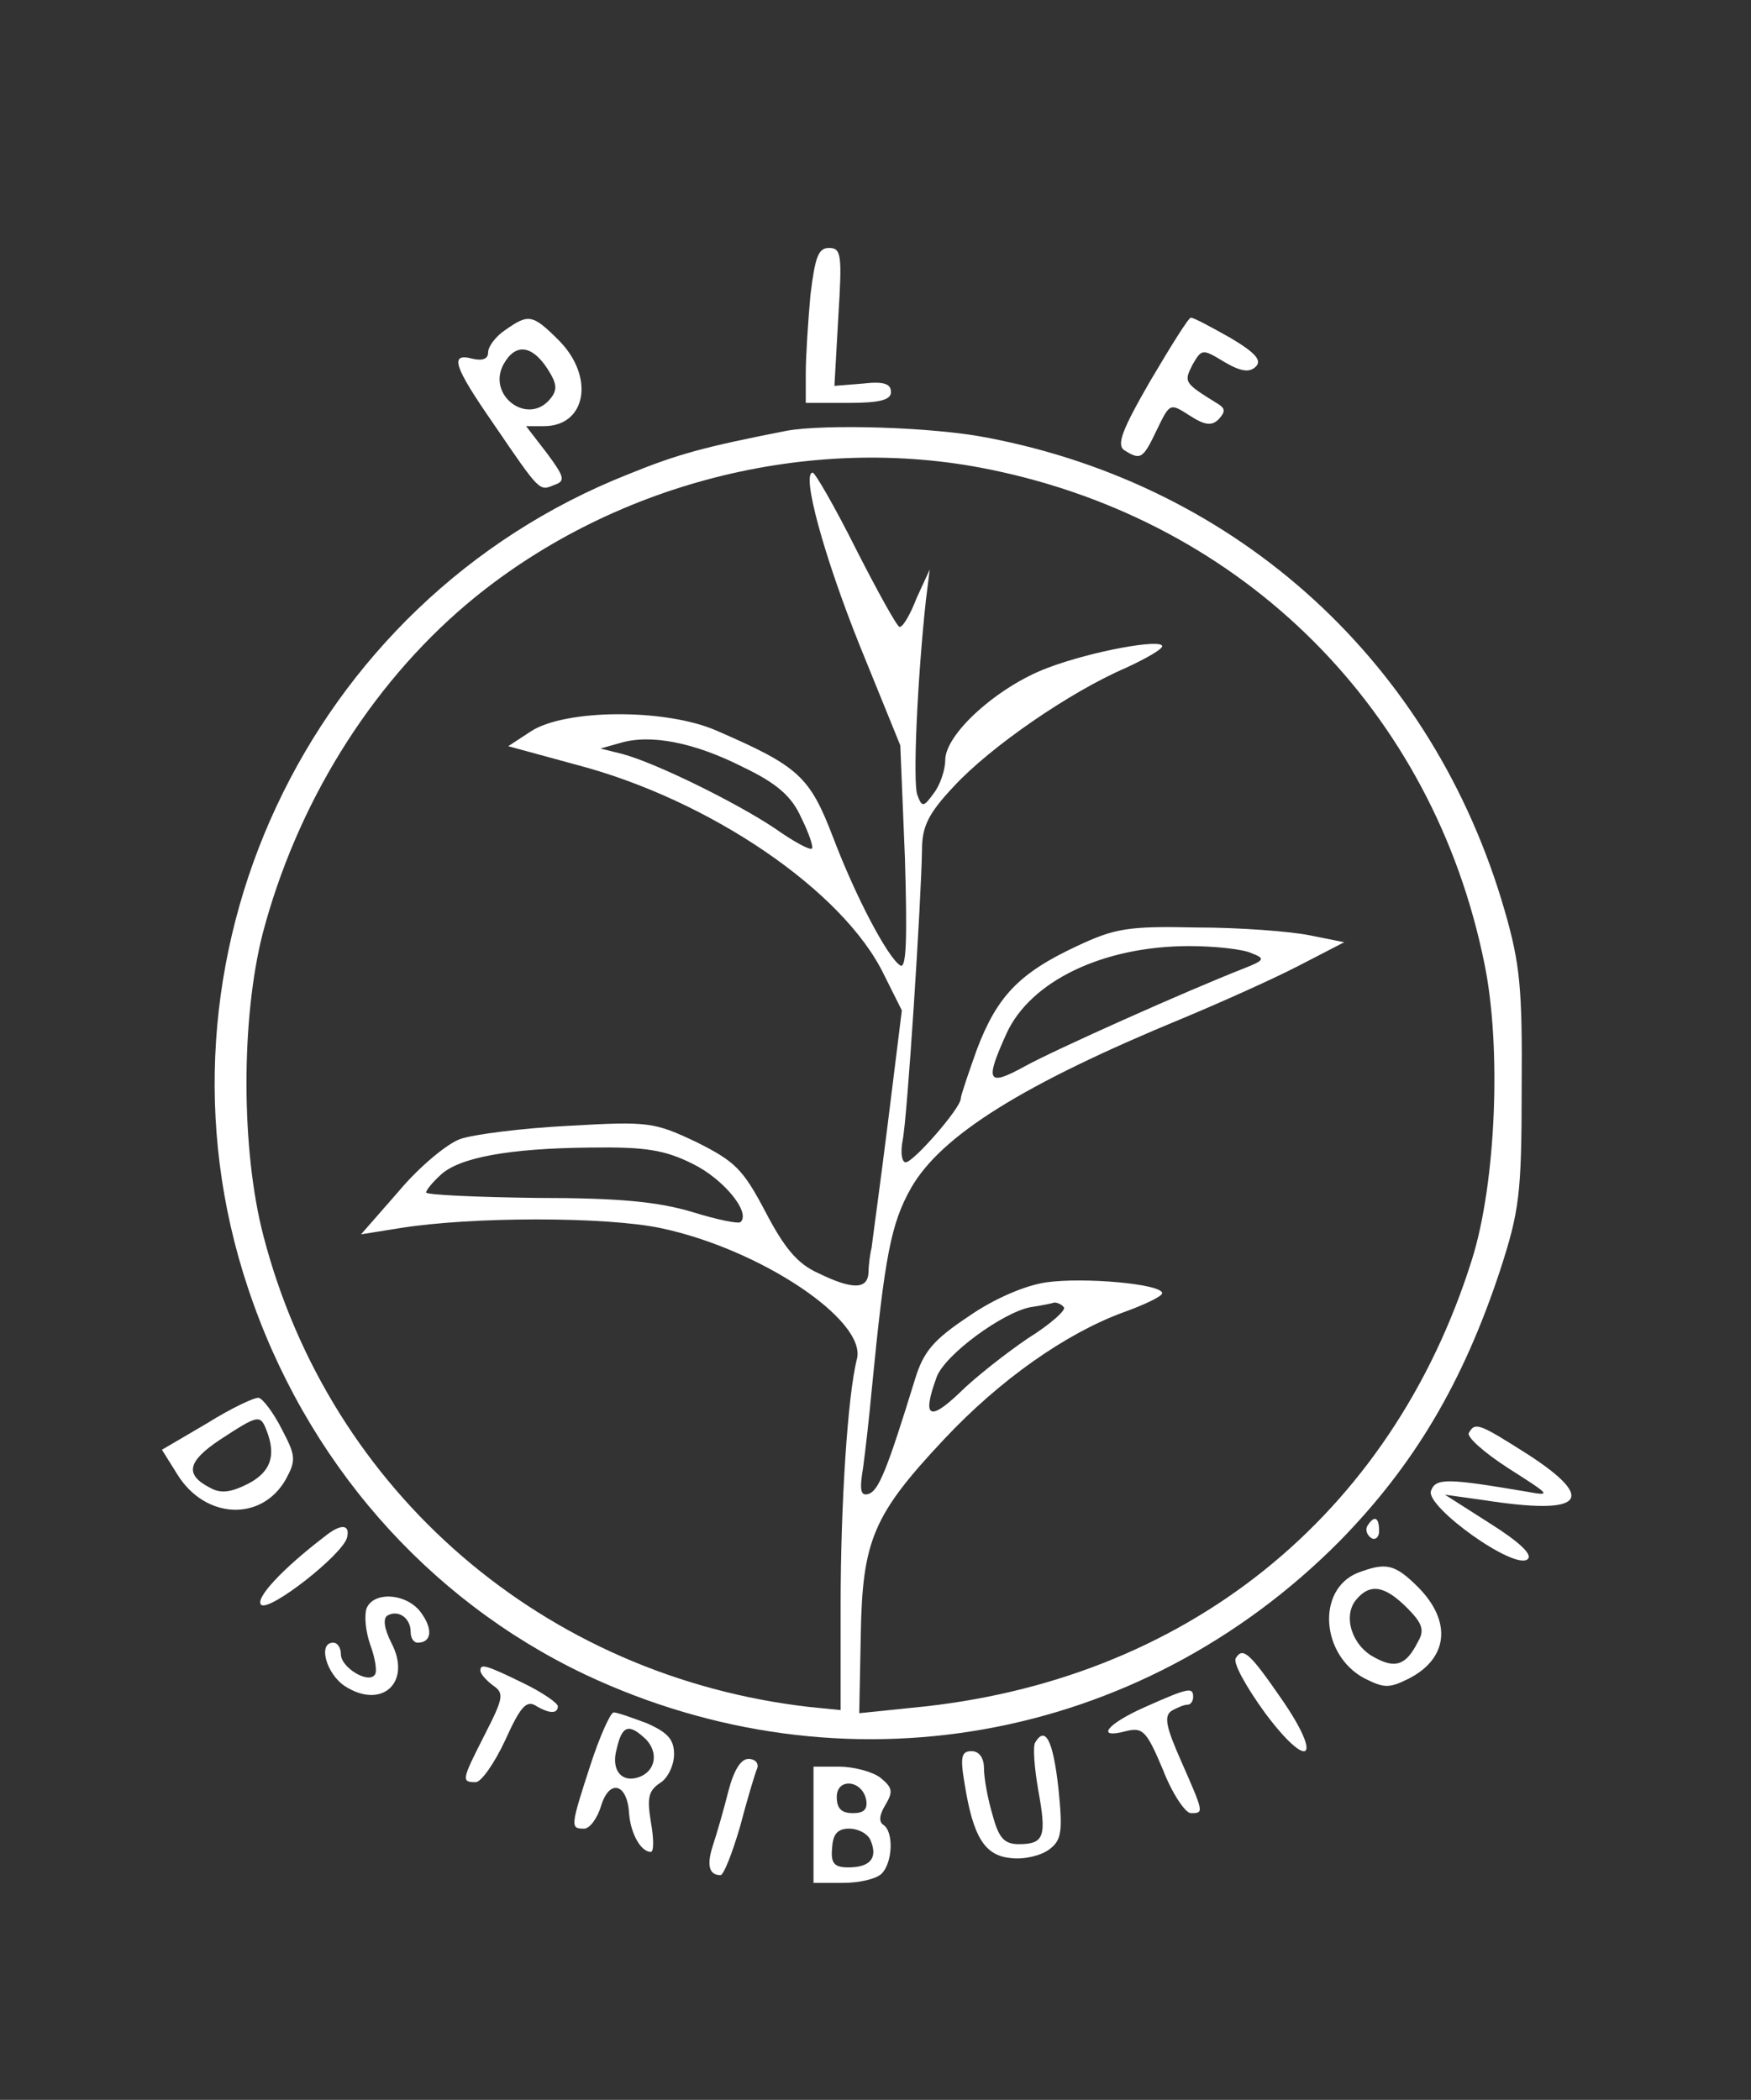 <?xml version="1.0" standalone="no"?>
<!DOCTYPE svg PUBLIC "-//W3C//DTD SVG 20010904//EN"
 "http://www.w3.org/TR/2001/REC-SVG-20010904/DTD/svg10.dtd">
<svg version="1.0" xmlns="http://www.w3.org/2000/svg"
 width="226pt" height="271pt" viewBox="0 0 226 271"
 preserveAspectRatio="xMidYMid meet">
<rect x="0" y="0" width="226" height="271" fill="#333333" stroke="none"/>
<g transform="translate(0,271) scale(0.1,-0.1)"
fill="#FFFFFF" stroke="none">
<path d="M1046 2329 c-3 -34 -6 -79 -6 -100 l0 -39 55 0 c41 0 55 4 55 14 0
11 -10 14 -36 11 l-37 -3 5 89 c5 80 4 89 -12 89 -14 0 -18 -12 -24 -61z"/>
<path d="M652 2284 c-12 -8 -22 -21 -22 -29 0 -8 -7 -11 -20 -8 -30 8 -25 -9
27 -84 60 -88 59 -87 78 -79 15 5 14 10 -9 41 l-27 35 23 0 c55 0 66 64 19
111 -34 34 -39 34 -69 13z m54 -49 c13 -20 14 -28 4 -40 -29 -35 -82 5 -60 45
15 27 36 25 56 -5z"/>
<path d="M1485 2219 c-37 -64 -44 -83 -34 -90 21 -13 24 -12 42 26 17 35 17
35 42 19 20 -13 29 -14 38 -5 9 10 9 14 -3 21 -42 26 -42 27 -31 49 12 21 13
21 41 4 22 -13 33 -14 41 -6 8 8 -1 18 -33 37 -25 14 -47 26 -51 26 -3 0 -26
-37 -52 -81z"/>
<path d="M1015 2154 c-107 -21 -140 -30 -204 -56 -415 -164 -632 -628 -491
-1050 74 -223 231 -402 435 -499 333 -157 715 -89 974 172 96 98 159 204 207
349 25 77 28 99 28 235 1 129 -2 161 -22 230 -92 319 -343 548 -667 610 -70
14 -211 18 -260 9z m263 -50 c328 -67 572 -311 638 -638 22 -107 15 -282 -16
-381 -104 -332 -371 -546 -723 -579 l-68 -7 2 101 c2 122 16 155 107 252 73
78 158 137 231 164 28 10 51 21 51 25 0 12 -101 21 -150 14 -27 -4 -67 -21
-100 -44 -45 -30 -58 -45 -69 -81 -36 -117 -47 -144 -60 -148 -10 -3 -12 4 -7
34 3 22 8 66 11 99 17 175 25 216 51 262 39 68 145 134 351 219 48 20 115 50
148 67 l60 31 -45 9 c-25 5 -90 10 -145 10 -89 2 -106 -1 -155 -24 -75 -35
-103 -65 -129 -133 -11 -31 -21 -60 -21 -64 0 -12 -61 -82 -71 -82 -5 0 -7 12
-4 28 6 28 24 309 25 375 0 30 8 47 41 82 47 51 150 122 222 153 26 12 47 24
47 28 0 10 -90 -6 -148 -28 -64 -24 -132 -85 -132 -119 0 -13 -7 -33 -15 -43
-13 -18 -15 -18 -21 -2 -6 16 0 149 11 251 l5 40 -17 -37 c-8 -21 -18 -38 -22
-37 -3 0 -28 45 -56 100 -27 54 -53 99 -56 99 -15 0 14 -107 61 -224 l52 -128
6 -146 c3 -102 2 -143 -6 -138 -16 10 -57 87 -87 166 -30 78 -44 91 -150 137
-66 29 -196 28 -240 -1 l-29 -19 88 -24 c172 -45 345 -163 397 -271 l23 -46
-18 -145 c-10 -80 -20 -152 -21 -161 -2 -8 -4 -23 -4 -32 -1 -22 -20 -23 -65
-1 -27 12 -44 33 -68 79 -29 55 -39 65 -89 90 -55 26 -62 27 -166 21 -59 -3
-122 -11 -139 -17 -17 -6 -53 -36 -79 -67 l-49 -56 50 8 c93 15 266 15 337 0
128 -27 266 -119 253 -169 -12 -47 -21 -189 -21 -317 l0 -136 -40 4 c-342 39
-619 277 -705 608 -29 111 -29 280 -1 390 44 167 138 319 263 425 185 156 443
222 676 174z m-319 -384 c44 -21 63 -38 75 -65 10 -20 16 -38 14 -40 -2 -3
-24 9 -48 26 -51 34 -155 85 -197 96 l-28 7 25 7 c39 12 96 1 159 -31z m656
-240 c18 -7 18 -9 -10 -20 -74 -29 -244 -105 -282 -126 -49 -27 -52 -20 -24
42 31 68 125 113 236 113 33 0 69 -4 80 -9z m-721 -272 c39 -19 75 -62 62 -75
-2 -3 -31 3 -63 13 -44 13 -93 18 -200 18 -79 1 -143 4 -143 7 0 3 8 13 19 23
24 22 87 34 193 35 71 1 96 -3 132 -21z m479 -185 c4 -3 -17 -22 -46 -40 -28
-19 -69 -51 -89 -71 -39 -37 -48 -31 -29 21 11 29 85 83 121 90 14 2 28 5 31
6 3 0 9 -2 12 -6z"/>
<path d="M267 873 l-58 -34 20 -32 c36 -58 109 -61 140 -6 13 24 13 30 -5 64
-11 22 -25 40 -30 41 -5 1 -35 -13 -67 -33z m77 -9 c13 -33 5 -54 -24 -69 -22
-11 -35 -13 -49 -5 -33 17 -29 34 13 62 49 32 52 33 60 12z"/>
<path d="M1896 861 c-4 -5 20 -26 51 -46 55 -35 56 -36 23 -30 -101 17 -117
18 -123 1 -8 -20 109 -104 125 -88 6 6 -11 22 -49 46 l-58 37 50 -7 c128 -20
148 0 57 59 -63 40 -68 42 -76 28z"/>
<path d="M1765 741 c-3 -5 -1 -12 5 -16 5 -3 10 1 10 9 0 18 -6 21 -15 7z"/>
<path d="M419 727 c-55 -42 -90 -80 -82 -88 10 -10 106 65 111 87 4 17 -8 18
-29 1z"/>
<path d="M1752 680 c-53 -22 -47 -106 9 -136 26 -13 32 -13 58 0 50 26 55 73
12 117 -31 31 -42 33 -79 19z m64 -45 c20 -20 23 -29 14 -44 -15 -30 -29 -35
-56 -20 -29 15 -41 53 -24 74 18 22 37 19 66 -10z"/>
<path d="M473 634 c-3 -10 -1 -30 5 -47 6 -16 9 -34 6 -38 -8 -13 -44 9 -44
26 0 8 -4 15 -10 15 -20 0 -9 -40 15 -56 48 -31 87 5 60 56 -9 18 -11 31 -5
35 14 8 30 -3 30 -21 0 -8 4 -14 9 -14 18 0 20 17 5 38 -18 26 -62 29 -71 6z"/>
<path d="M1595 570 c-4 -6 14 -38 38 -71 56 -75 75 -60 22 17 -42 61 -51 69
-60 54z"/>
<path d="M620 554 c0 -4 7 -12 16 -19 15 -10 14 -16 -10 -63 -30 -59 -31 -62
-12 -62 7 0 24 24 38 54 19 42 27 52 39 45 18 -11 29 -11 29 -1 0 4 -20 18
-45 30 -49 24 -55 25 -55 16z"/>
<path d="M1478 507 c-50 -22 -65 -42 -24 -31 21 5 26 0 47 -50 12 -31 29 -56
36 -56 17 0 17 0 -12 66 -20 45 -23 59 -13 66 7 4 16 8 21 8 4 0 7 5 7 10 0
13 -6 12 -62 -13z"/>
<path d="M762 432 c-26 -80 -26 -82 -8 -82 7 0 17 13 22 30 11 35 34 28 36
-11 2 -25 15 -49 28 -49 4 0 4 17 0 39 -5 31 -3 40 12 50 10 6 18 23 18 37 0
19 -8 28 -35 40 -19 7 -38 14 -43 14 -4 0 -18 -31 -30 -68z m72 33 c16 -17 12
-40 -8 -48 -23 -9 -38 8 -30 36 7 31 16 33 38 12z"/>
<path d="M1336 461 c-3 -5 -1 -32 4 -61 11 -60 8 -70 -25 -70 -19 0 -26 8 -34
38 -6 20 -11 47 -11 60 0 13 -6 22 -16 22 -13 0 -15 -7 -9 -42 11 -69 26 -93
60 -96 17 -2 38 3 49 11 16 12 18 22 12 80 -7 62 -17 80 -30 58z"/>
<path d="M940 398 c-6 -24 -15 -55 -20 -70 -8 -25 -5 -38 10 -38 4 0 15 28 25
62 9 34 19 68 22 75 3 7 -2 13 -11 13 -10 0 -19 -15 -26 -42z"/>
<path d="M1050 355 l0 -75 38 0 c21 0 43 5 50 12 14 14 16 54 2 63 -6 4 -5 13
3 26 10 17 9 22 -7 35 -11 8 -35 14 -53 14 l-33 0 0 -75z m68 32 c2 -12 -3
-17 -17 -17 -15 0 -21 6 -21 21 0 25 33 22 38 -4z m6 -53 c9 -22 -1 -34 -29
-34 -18 0 -23 5 -21 25 1 18 7 25 22 25 12 0 25 -7 28 -16z"/>
</g>
</svg>
